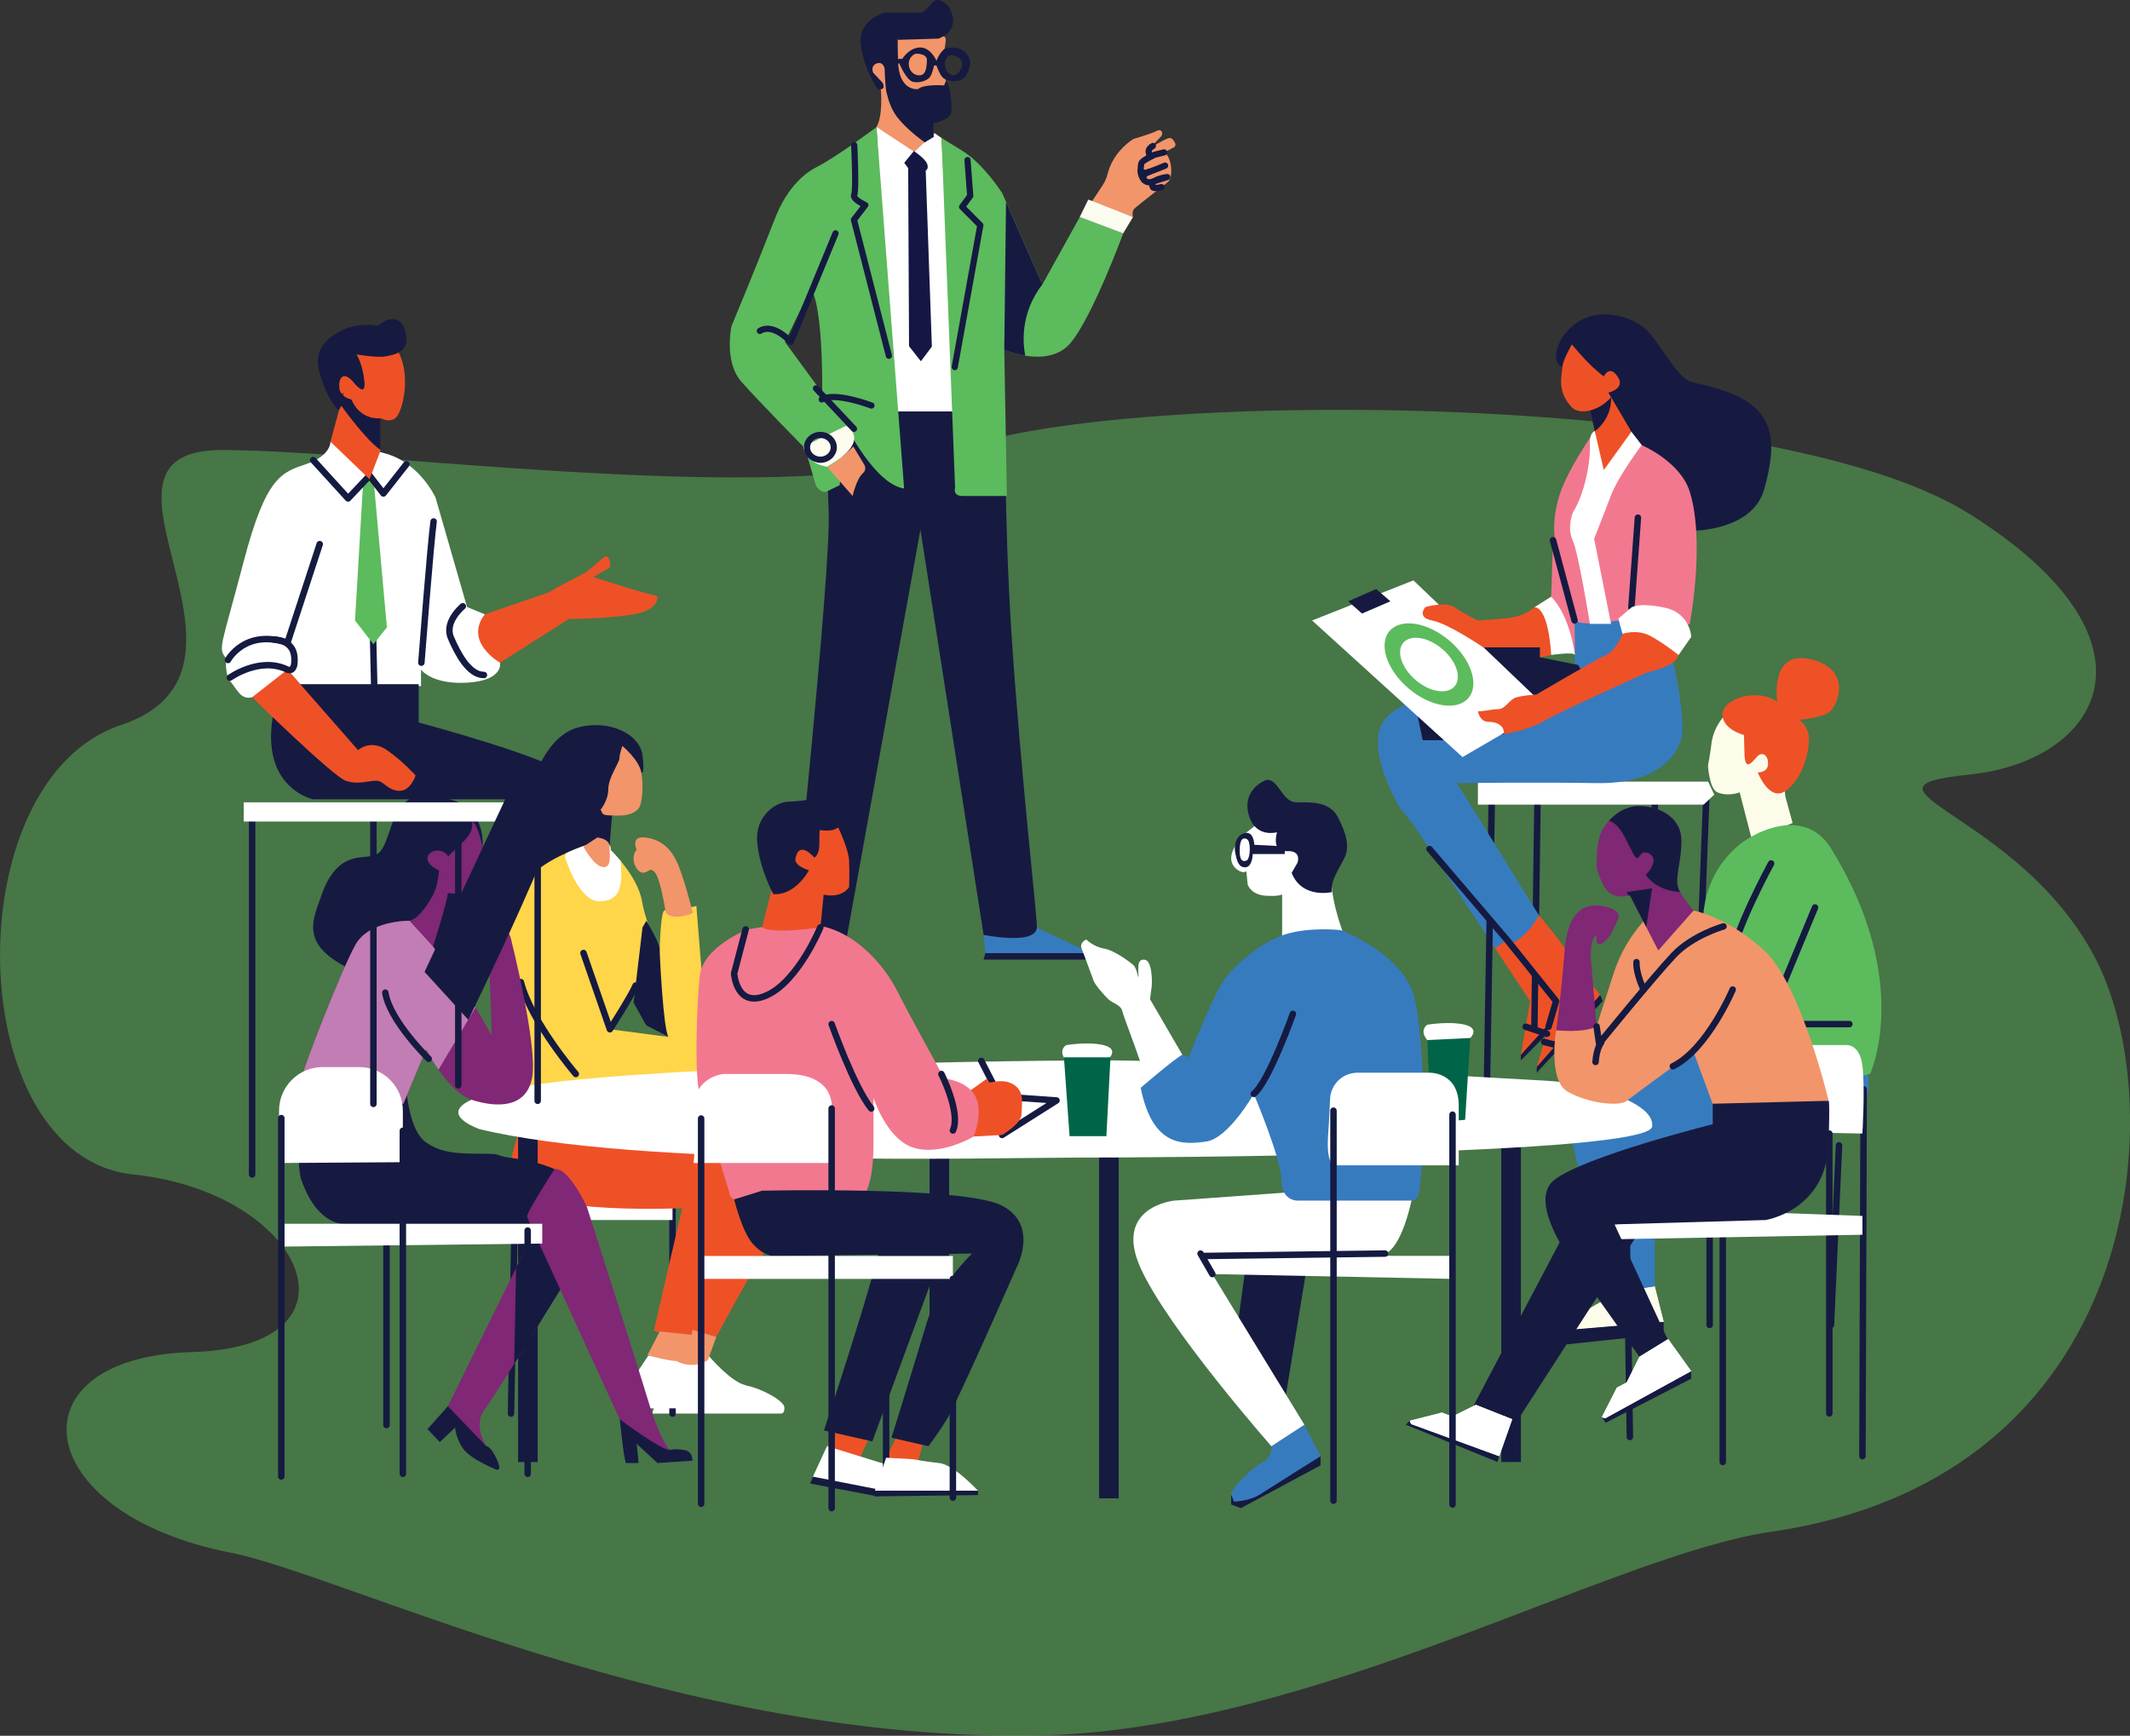 <?xml version="1.0" encoding="UTF-8"?><svg id="Layer_2" xmlns="http://www.w3.org/2000/svg" viewBox="0 0 415.32 338.52"><rect x="0" y="0" width="415.32" height="338.52" fill="#333333" stroke="none"/><defs><style>.cls-1{fill:#f2788f;}.cls-1,.cls-2,.cls-3,.cls-4,.cls-5,.cls-6,.cls-7,.cls-8,.cls-9,.cls-10,.cls-11,.cls-12,.cls-13,.cls-14,.cls-15,.cls-16{stroke-width:0px;}.cls-2{fill:#161a41;}.cls-3{fill:#c27db4;}.cls-4{fill:#fdfcee;}.cls-5,.cls-8{fill:#5cbb5d;}.cls-6{fill:#f2956a;}.cls-7{fill:#fdfcea;}.cls-8{opacity:.5;}.cls-17{stroke-width:1.26px;}.cls-17,.cls-18{fill:none;stroke:#151a41;stroke-linecap:round;stroke-linejoin:round;}.cls-9{fill:#fbfcf0;}.cls-10{fill:#802776;}.cls-11{fill:#161645;}.cls-12{fill:#ef5127;}.cls-13{fill:#ffd54a;}.cls-14{fill:#006548;}.cls-15{fill:#fff;}.cls-18{stroke-width:1.21px;}.cls-16{fill:#377bbf;}</style></defs><g id="Layer_1-2"><path class="cls-8" d="M44.82,302.79c-39.21-7.78-42.8-38.06-7.48-39.09,35.32-1.02,22.15-31.15-11.37-34.65s-34.87-76.82-2.39-87.65-11.28-53.63,19.69-53.63,114.3,11.96,143.04.1,158.14-12.47,197.65,12.32c39.51,24.79,25.74,48.24,0,50.88s9.96,7.27,24.74,36.09c14.77,28.81,9.39,100.95-63.35,111.58-31.41,4.59-89.31,38.61-142.57,39.72-70.06,1.46-135.66-31.26-157.94-35.68Z"/><path class="cls-15" d="M138.29,264.53s4.27,5.09,7.26,5.69,7.41,2.99,7.41,4.34-.82,1.12-.82,1.12h-24.95l1.6-5.57,3.12-4.68,6.39-.9Z"/><line class="cls-17" x1="131.13" y1="234.2" x2="131.13" y2="275.69"/><line class="cls-17" x1="100.42" y1="234.2" x2="99.64" y2="275.69"/><rect class="cls-15" x="98.52" y="232.45" width="32.61" height="5.49"/><path class="cls-15" d="M132.77,263.51s4.27,5.09,7.26,5.69,7.41,2.99,7.41,4.34-.82,1.12-.82,1.12h-24.95l1.6-5.57,3.12-4.68,6.39-.9Z"/><path class="cls-15" d="M131.9,265.43l5.6-.9s5.05,5.09,8.05,5.69"/><path class="cls-2" d="M118.85,165.11l.49-6.07,5.69-8.4s.78.7.24-3.39-6.43-6.98-12.51-5.39-8.98,9.78-11.17,16.56-7.38,16.46-4.19,24.44c3.19,7.98,7.88,9.78,7.88,9.78l10.18-6.58,3.39-20.95Z"/><path class="cls-6" d="M133.22,203.32s2.69-1.4,3.99,0-.5,7.58-.5,7.58h-4.29l.8-7.58Z"/><path class="cls-6" d="M138.01,265.28l1.67-4.57-4.95-1.49-3.11,6.06.27.15c1.91,1.07,4.26,1.01,6.11-.15h0Z"/><path class="cls-12" d="M102.19,218.06s-3.69,8.71-2.39,12.05,10.48,6.24,33.22,5.54c0,0-2.84,12.11-4.58,19.75-.99,4.35-.94,4.16-.94,4.16,0,0,5.66,1.55,7.36.76,0,0,1.55-8.88,4.84-13.13s7.68-12.33,7.68-15.93-3.45-11.87-9.71-12.37-35.49-.82-35.49-.82Z"/><path class="cls-13" d="M135.79,176.68c-1.99.62-5.51.45-6.26.89-.75.44-.9,7.59-.9,7.59,0,0-2.54-4.29-3.44-9.38-.9-5.09-6.14-10-6.14-10,0,0,.9-4.07-9.88,1.17-10.78,5.24-10.66,13.92-10.66,13.92l4.22,31.02.19,4.3s12.68-4.79,23.16-4.34c10.48.45,12.27-3.29,12.27-3.29l-2.57-31.88ZM118.92,200.73c1.8-.2,5.02-8.52,5.02-8.52l2.1,7.84,4.29,2.18-11.41-1.5Z"/><path class="cls-2" d="M126.04,179.58s2.59,4.29,2.59,5.59.7,15.36,1.7,17.06l-4.29-2.18-2.5-4.51,1.74-14.67.76-1.3Z"/><path class="cls-15" d="M116.86,175.78c3.92,0,4.63-2.65,4.16-7.87-1.09-1.31-1.96-2.13-1.96-2.13,0,0,.83-3.77-8.73.63-.05.25-.1.52-.15.79,0,0,2.59,8.58,6.68,8.58Z"/><path class="cls-6" d="M113.77,165.11l2.69-1.77s2.39.17,2.39,1.77.5,4.19-1.3,3.99-3.79-3.99-3.79-3.99Z"/><path class="cls-6" d="M117.11,157.9s1.5-1.76,1.5-4,2.17-5.2,2.17-5.99.56-2.43.56-2.43c0,0,3.22,2.62,3.7,5.16s.19,6.02-.45,6.92-1.91,1.53-4.19,1.5-2.77-.04-3.03-.6l-.26-.56Z"/><path class="cls-6" d="M129.83,178.08s-1-6.58-2.1-7.88-1.21.1-2.45,0-2.54-2.89-1.14-4.49c0,0-1.3-2.74,1.7-2.37s5.19,2.09,6.58,5.77,2.69,8.97,2.69,8.97c0,0-3.49,1.6-5.29,0Z"/><path class="cls-17" d="M113.77,185.86l5.15,14.87s4.11-6.36,5.02-8.52"/><path class="cls-17" d="M112.27,209.46s-8.76-10.25-10.71-17.92"/><path class="cls-12" d="M139.68,260.71l-4.95-1.49,6.1-37.49s3.7-.07,6.4,2.39,3.37,18.26,1.57,20.58-9.12,16.01-9.12,16.01Z"/><path class="cls-6" d="M128.63,259.67l-2.39,4.64s4.22,1.13,5.66,1.13,2.97-5.12,2.97-5.12l-6.24-.64Z"/><polygon class="cls-16" points="165.12 182.34 164.78 185.87 144.25 185.87 154.73 180.91 165.12 182.34"/><polygon class="cls-2" points="144.25 185.87 144.25 187.15 165.12 187.15 164.78 185.87 144.25 185.87"/><polygon class="cls-2" points="212.67 185.87 212.67 187.15 191.79 187.15 192.13 185.87 212.67 185.87"/><polygon class="cls-16" points="191.79 182.34 192.13 185.87 212.67 185.87 202.19 180.91 191.79 182.34"/><path class="cls-6" d="M182.12,26.91l-.43-3.02-7.7-5.4-1.28-7.47-3.42,1.19,2.48,5.4s.43,4.93-.86,7.15l.49,6.45,11.4-1.2-.68-3.1Z"/><polygon class="cls-15" points="170.92 24.77 178.27 29.62 182.21 25.96 183.58 26.91 186.66 80.25 173.91 80.25 170.92 24.77"/><path class="cls-2" d="M160.31,80.25h35.72s-.27,20.22,1.15,42.6c1.7,26.76,5.14,56.57,5,58.06-.26,2.74-6.29,2.15-10.39,1.43l-12.32-79.04-14.44,79.95s-7.25.14-10.31-2.34c0,0,7.21-68.55,6.87-80.83-.35-12.28-1.29-19.83-1.29-19.83Z"/><path class="cls-6" d="M183.86,6.95s.56.24.56.81-.64,4.17-.64,4.17c0,0,.25,3.16.66,3.85s0,1.19,0,1.19l-6.72,1.55-3.68-3.34.34-8.25h9.47Z"/><path class="cls-5" d="M170.92,24.77s-7.6,5.73-11.72,7.83c-1.86.94-5.58,3.54-8.09,10.01-3.46,8.94-8.47,20.98-8.47,20.98,0,0-1.54,6.91,1.92,10.85,3.46,3.93,12.06,12.64,12.06,12.64l2.77-1.34c-.94,3.3-2.28,2.14-2.28,2.14l1.98,6.84s1,1.67,2.15,1.11l2.48-1.19,1.25-11.6s5.59,11.37,11.32,12.24l-5.39-70.5ZM153.04,66.69l5.29-10.85c.11.8.19,1.27.19,1.27,0,0,1.8,3.19,1.8,18.36,0,.4,0,.78,0,1.15l-7.27-9.93Z"/><path class="cls-6" d="M220.92,42.33s-.3-1.07.26-1.63,5.6-4.45,6.59-5.25.8-4.86-.79-5.73l1.83-.93c.33-.15.48-.51.34-.82-.21-.48-.58-1.08-1.07-1.06-.81.04-3.92,2.04-3.92,2.04l2.32-2.44c.14-.37.23-.74-.08-.99-.18-.15-.45-.21-.83,0-.94.52-4.56,1.58-4.56,1.58,0,0-2.33,1.38-3.83,3.92s-.93,3.19-2.17,5.1-2.18,3.26-2.18,3.26l8.08,2.94Z"/><path class="cls-6" d="M168.52,90.63l-2.14-3.55s-3.98,3.93-5.13,3.93l5,5.72s.74-3.36,2.02-4.46c.49-.42.58-1.11.25-1.66Z"/><path class="cls-4" d="M164.98,83.03s5.38,2.86-3.73,7.99c0,0-4.11-.48-4.62-3.93l8.35-4.05Z"/><path class="cls-5" d="M183.58,26.91l2.65,68.19s-.51,1.59,1.37,1.63h8.73l-.51-28.49s8.64,3.74,12.92-1.35,10.27-21.38,10.27-21.38l-8.47-3.18-7.27,13.11-7.87-17.8s-3.59-5.64-7.7-8.19l-4.11-2.54Z"/><path class="cls-2" d="M203.26,55.45l-7.1-16.06h0s-.34,28.85-.34,28.85c0,0,1.77.76,4.09,1.13-.47-2.38-1.02-8.27,3.35-13.92Z"/><path class="cls-11" d="M178.19,29.46l-1.88,2.3s.77.95.94,1.35-.17-.4-.17-.4l.17,34.81,2.31,2.94,2.14-2.86-1.2-34.34s.68-.32.26-1.35-2.57-2.46-2.57-2.46Z"/><path class="cls-2" d="M184.43,15.79l-.34.87s-3.94-.32-5.09.72c0,0-3.72.56-3.89-5.4s0-4.21,0-4.21l7.87-.24s4.79-1.43,1.97-6.28c0,0-1.88-2.3-3.25-.64s-2.05,1.83-2.05,1.83h-7.1s-5.3,1.31-4.71,6.26c.6,4.95,3.34,8.7,3.34,8.7,0,0,1.67.36.92-1.25l-1.86-1.99s-.56-1.33.71-1.79,1.54,1.01,1.54,1.01c0,0,.09,3.72.41,4.79.14.48.54,2.79,2.16,4.83,1.99,2.5,5.26,4.77,5.26,4.77l1.75-1.07-.11-2.64s3.4-.64,3.53-2.27-.19-4.05-.51-4.99-.53-1.01-.53-1.01Z"/><path class="cls-2" d="M189.14,11.84c-.23-1.37-1.49-2.39-2.98-2.54-.84-.09-1.74-.04-2.2.41-1.03,1.01-1.35,2.15-1.35,2.15,0,0-1.09-2.57-3.14-2.6-2.05-.03-3.46,2.02-3.53,2.22l-1.9.04.51.85h.81s1.35,3.32,2.69,3.6c1.35.28,2.87-.32,3.32-1.01.45-.7.77-2.19.77-2.19h.45s.56,1.63,1.2,2.32,3.59,1.47,4.62-.46c.6-1.12.88-1.92.73-2.8ZM179.11,14.69c-1.41-.16-1.92-1.33-1.92-2.29s.77-1.83,1.45-1.93c0,0,2.16-.08,2.1,1.31-.06,1.39-.21,3.06-1.63,2.9ZM187.43,13.28c-.41.89-.93,1.41-1.59,1.41s-1.9-1.09-1.53-2.8c0,0,.3-1.53,1.8-1.05,1.5.48,1.73,1.55,1.33,2.44Z"/><polygon class="cls-9" points="210.53 42.33 212.2 38.92 220.92 42.33 219 45.51 210.53 42.33"/><path class="cls-18" d="M166.56,28.31s.43,8.82,0,9.66,2.16,2.03,2.16,2.03l-2.21,2.86,6.81,26.52"/><path class="cls-18" d="M162.92,45.51l-8.73,21.18s-3.34-3.82-6.03-2.15"/><path class="cls-18" d="M169.92,79.09s-7.13-2.74-9.69-1.19"/><line class="cls-18" x1="166.51" y1="83.62" x2="159.1" y2="75.75"/><polyline class="cls-18" points="186.16 71.59 191.15 43.92 187.6 40.35 189.18 38.2 188.65 31.22"/><ellipse class="cls-18" cx="159.96" cy="87.24" rx="2.61" ry="2.42"/><path class="cls-18" d="M224.39,30.37s-.17.52-.42-.78c0,0-.1-.61.82-1.12"/><path class="cls-18" d="M222.41,33.31s.37.63,1.4.3,3.37-1.31,3.37-1.31"/><path class="cls-18" d="M226.98,29.72l-1.82.45s-1.65.74-2.41,1.38c-.34.29-.3,1.17-.33,1.48-.08.92.27,1.6.66,2.06s1.11.61,1.68.32l2.83-.88s-3.59.41-2.8,1.96c.21.41,1.66,0,1.66,0"/><path class="cls-18" d="M224.16,33.49s-1.74.46-1.08,1.6"/><polygon class="cls-2" points="296.55 205.72 296.55 206.81 307.1 196.14 303.73 196.84 296.55 205.72"/><polygon class="cls-12" points="289.93 182.52 298.35 195.24 296.55 205.72 307.02 194.12 292.73 176.76 289.93 182.52"/><polygon class="cls-16" points="291.54 184.94 275.71 161 284.43 166.36 296.15 181.57 291.54 184.94"/><line class="cls-17" x1="299.81" y1="154.68" x2="299.18" y2="200.63"/><line class="cls-17" x1="332.72" y1="154.97" x2="330.78" y2="205.7"/><line class="cls-17" x1="322.66" y1="154.98" x2="322.66" y2="198.53"/><line class="cls-17" x1="290.86" y1="156.93" x2="289.93" y2="211.55"/><path class="cls-12" d="M294.6,184.16l8.82,11.07s.9-.86,1.81-2.06,1.83-2.73,1.87-4.08c.07-2.69-7.86-11.52-7.86-11.52l-4.64,6.58Z"/><polygon class="cls-15" points="288.17 152.44 333.06 152.44 334.26 154.98 332.17 156.93 288.17 156.93 288.17 152.44"/><path class="cls-16" d="M326.3,129.14s2.57,11.52,1.48,15.11-5.14,8.68-16.54,8.48c-11.4-.2-27.16,0-27.16,0l15.98,25.77s-.95,1.82-2.26,3.21-3.04,2.39-3.19,2.44c-.3.1-21.6-26.54-21.6-26.54,0,0-6.39-10.38-3.69-16.16,2.69-5.79,16.76-7.38,16.76-7.38l20.95-.2v-12.87l12.35-1.5,6.93,9.63Z"/><polygon class="cls-2" points="307.74 129.69 300.29 128.19 300.29 125.05 283.08 125.05 276.34 139.27 277.4 144.36 287.12 144.36 293.26 143.16 309.12 132.23 307.74 129.69"/><polygon class="cls-15" points="285.17 147.65 301.64 138.07 275.6 113.19 255.84 121.01 285.17 147.65"/><path class="cls-2" d="M330.22,103.5s11.52,0,13.77-8.08c2.24-8.08,2.84-15.27-6.88-18.86s-6.73.75-14.67-10.63c-2.97-4.27-8.95-5.3-12.42-4.22-5.78,1.79-8.29,8.6-5.39,9.91,4.64,2.1,25.59,31.88,25.59,31.88Z"/><path class="cls-1" d="M307.02,121.01s-3.5-10.18-3.95-17.06c-.18-2.73.38-6.42,1.97-9.87,2.42-5.26,5.91-9.98,5.91-9.98l2.81-.5,6.36,3.22s7.51,3.17,9.35,9.05c3.07,9.8,0,25.89,0,25.89l-13.07-.9s-7.58,1.5-9.38.15Z"/><polygon class="cls-1" points="307.1 127.74 307.02 121.01 302.82 105.36 302.46 116.37 307.1 127.74"/><path class="cls-12" d="M316.38,123.63s-1.25,3.22-3.24,4.12-13.59,7.71-13.59,7.71c0,0-2.77.15-4.04.6s-2.02,2.24-3.37,2.24-3.52.6-3.97.37c0,0,.3,2.1,2.02,2.1s3.14.75,3.07,2.39c0,0,4.79-.75,7.78-2.54s20.2-9.5,20.2-9.5c0,0,2.24-.52,4.04-1.35s2.02-2.02,2.02-2.02c0,0-5.91-6.96-10.93-4.12Z"/><path class="cls-15" d="M320.12,86.81l-2.02-2.62-7.15-.1s-1.09.18-.94,2.72-.75,8.98-3.37,13.24c0,0-1.12,2.99,0,5.31s3.37,16.31,3.37,16.31h4.12l-3.3-16.61s1.88-4.71,3.3-8.46,5.98-9.8,5.98-9.8Z"/><path class="cls-12" d="M312.71,91.68l5.39-7.48-4.49-7.63s3.44-.75,1.8-3.14-2.69,0-2.69,0c0,0-1-.75-2.44-2.1s-3.79-4.14-3.79-4.14c0,0-1.85,3.14-1.85,4.44s-1.25,4.59,1.85,7.81c1.23,1.28,3.54.62,3.54.62l2.69,11.62Z"/><path class="cls-2" d="M314.13,77.46l-.09.11c-1.06,1.21-2.46,2.08-4.02,2.49h0s.94,4.04.94,4.04c.37-.26,3.32-2.5,3.18-6.63Z"/><path class="cls-15" d="M302.46,116.37l-3.22,2.02s0,2.17.82,3.89,2.39,5.46,2.39,5.46c0,0,4.49-.67,4.64,0,0,0-.9-7.63-4.64-11.37Z"/><line class="cls-17" x1="319.37" y1="100.96" x2="318.1" y2="118.47"/><path class="cls-12" d="M299.24,118.39s-1.8,1.72-4.86,2.1-6.21.52-6.21.52c0,0-2.69-1.27-4.49-2.54s-5.76-.07-5.76-.07c0,0-1.8,2.02,1.35,2.62s9.95,5.24,9.95,5.24h11.07v1.95l2.17-.45s-.37-9.05-3.22-9.35Z"/><line class="cls-17" x1="302.82" y1="105.36" x2="307.02" y2="121.01"/><path class="cls-15" d="M315.55,120.64l.82,2.99s2.84-1.05,5.54.45,5.39,3.67,5.39,3.67l2.47-3.55s-.15-4.68-5.31-5.72-6.36,0-6.36,0l-2.54,2.17Z"/><ellipse class="cls-5" cx="278.63" cy="129.6" rx="6.13" ry="10.09" transform="translate(-.45 258.23) rotate(-49.69)"/><ellipse class="cls-15" cx="278.63" cy="129.6" rx="3.99" ry="6.56" transform="translate(-.45 258.23) rotate(-49.69)"/><polygon class="cls-2" points="265.57 119.66 271.11 117.27 268.34 114.87 262.88 117.27 265.57 119.66"/><polygon class="cls-12" points="303.42 195.24 299.64 208.11 312.01 194.04 305.83 186.41 303.42 195.24"/><polyline class="cls-17" points="278.74 165.59 293.82 183.27 303.42 195.24 301.95 200.24"/><polygon class="cls-2" points="312.01 194.04 312.51 195.24 299.64 209.21 299.64 208.11 312.01 194.04"/><line class="cls-17" x1="301.64" y1="201.62" x2="297.49" y2="200.24"/><line class="cls-17" x1="303.42" y1="203.81" x2="301.08" y2="203.2"/><path class="cls-16" d="M362.61,198.56s2.57,11.52,1.48,15.11-5.14,8.68-16.54,8.48c-11.4-.2-24.89,1.22-24.89,1.22v27.54s-7.14,1.07-7.29,1.12c-.3.1-12.45-35.37-9.75-41.16s16.76-7.38,16.76-7.38l20.95-.2v-12.87l12.35-1.5,6.93,9.63Z"/><path class="cls-7" d="M341.6,163.81l-2.39-9.28s-2.24.9-4.34,0c-1.57-.67-1.84-5.18-1.84-5.18,0,0,.53-2.9.64-4.03.45-4.49,3.82-6.96,3.82-6.96l12.04,4.49s-2.1,10.03-1.35,12.72,1.35,4.94,1.35,4.94l-7.93,3.29Z"/><path class="cls-5" d="M341.45,163.21s-9.58,4.64-9.43,17.66c.07,5.8,3.72,14.77,7.76,22.94,5.03,10.18,11.47,8.71,11.47,8.71l13.39-3.07s8.43-18.12-7.63-44c-5.36-8.64-15.56-2.24-15.56-2.24Z"/><path class="cls-12" d="M342.74,150.64s1.9.1,2-1.6-1.1-2.49-2-1.6-2.49,3.34-2.59-.37l-.1-3.72s-4.29-1.1-4.19-4.09,6.78-5.19,10.68-2.39c0,0-1.6-10.28,6.58-8.28s5.19,9.08,3.59,10.28-5.89,1.5-5.89,1.5c0,0,1.9,1.3,1.9,3.79s-1.1,7.48-4.39,9.98-5.59-3.49-5.59-3.49Z"/><polyline class="cls-17" points="360.6 199.73 350.72 199.73 347.22 193.14 353.91 176.98"/><path class="cls-17" d="M345.34,168.4s-7.48,13.67-8.08,19.96"/><line class="cls-17" x1="333.36" y1="258.4" x2="333.36" y2="225.77"/><line class="cls-17" x1="358.58" y1="223.38" x2="357.01" y2="258.4"/><polygon class="cls-7" points="315.37 252.03 302.25 259.67 324.39 257.8 322.66 250.91 315.37 252.03"/><polygon class="cls-7" points="315.37 252.03 302.25 259.67 324.39 257.8 322.66 250.91 315.37 252.03"/><polyline class="cls-2" points="324.39 257.8 302.25 259.67 301.64 262.59 324.39 260.19"/><rect class="cls-2" x="292.73" y="222.4" width="3.82" height="62.73"/><rect class="cls-2" x="101.02" y="221.62" width="3.82" height="63.52"/><rect class="cls-2" x="181.25" y="221.62" width="3.82" height="54.07"/><rect class="cls-2" x="214.31" y="222.4" width="3.82" height="69.82"/><path class="cls-15" d="M301.47,210.77c4.33.25,8.62,1.05,12.72,2.49s8.32,3.65,7.95,6.45c-.75,5.61-97.95,6.06-112.99,6.06s-84.63,1.93-115.61-5.55c0,0-14.59-4.93,10.78-8.67,25.37-3.74,95.41-4.84,113.14-4.74,15.12.09,68.58,3.07,84.02,3.96Z"/><path class="cls-15" d="M286.68,202.44s1.95-1.85-1.05-2.59-7.33,0-7.33,0c0,0-1.65,1.05,0,2.99s8.38-.4,8.38-.4Z"/><path class="cls-15" d="M216.24,206.42s1.95-1.85-1.05-2.59-7.33,0-7.33,0c0,0-1.65,1.05,0,2.99s8.38-.4,8.38-.4Z"/><polygon class="cls-14" points="207.45 206.21 216.53 206.21 215.73 221.58 208.55 221.58 207.45 206.21"/><polygon class="cls-14" points="278.3 202.84 279 218.9 285.68 218.4 286.68 202.44 278.3 202.84"/><line class="cls-17" x1="363.15" y1="284" x2="363.39" y2="212.45"/><path class="cls-15" d="M363.15,221.08l-28.19-.6v-16.66h25.04s2.59-.3,3.14,3.99,0,13.27,0,13.27Z"/><line class="cls-17" x1="317.2" y1="241.03" x2="317.8" y2="280.25"/><path class="cls-6" d="M356.56,214.69s-5.39-22.75-12.57-29.33c-7.18-6.58-13.77-7.78-13.77-7.78l-9.73,2.07h0c-2.63,2.91-4.61,6.35-5.82,10.08l-3.37,10.45-7.88.75s-1.65,9.73,2.24,11.97c3.89,2.24,10.03,2.99,11.52,1.8s13.02-9.58,13.02-9.58l3.74,10.14s10.93,1.08,22.6-.57Z"/><line class="cls-17" x1="356.69" y1="221.08" x2="356.69" y2="275.66"/><line class="cls-17" x1="335.91" y1="285.13" x2="335.91" y2="239.64"/><path class="cls-10" d="M330.22,177.58l-6.88,7.78-5.54-10.78s-3.59,1.35-5.24-2.1-1.2-4.09-1.2-4.09c0,0-.15-3.54.75-5.78s3.59-5.24,7.18-5.39,8.38,1.8,8.53,6.44-1.65,7.93-.3,10.18,2.69,3.74,2.69,3.74Z"/><path class="cls-2" d="M327.53,173.84c-1.35-2.24.45-5.54.3-10.18-.15-4.64-4.94-6.58-8.53-6.44-2.3.1-4.23,1.36-5.56,2.84,2.3.78,3.38,3.97,4.16,5.34.8,1.4,1.1,2.69,1.9,1.4.8-1.3,2.99-.1,2.59,1.4-.4,1.5-1.5,2.39-1.5,2.39,2.04,3.02,5.9,3.35,6.72,3.39-.03-.05-.06-.1-.09-.14Z"/><path class="cls-2" d="M317.51,174.68c.18-.05.29-.09.29-.09l3.19,6.2,1.15-7.55-4.94.74.31.69Z"/><path class="cls-10" d="M311.31,200.18l-1.14-13.47s-.11-4.04,1.14-4.19c0,0-.39,2.39,1.25,1.35s2.69-4.19,2.69-4.19c0,0,1.46-1.73-1.51-2.66s-7.91-1.23-8.66,8.35-1.65,15.56-1.65,15.56c0,0,5.43.6,7.88-.75Z"/><path class="cls-2" d="M308.09,234.73l-20.82,39.53,8.08,3.59,26.79-41.51s-8.66-7.23-14.05-1.62Z"/><polygon class="cls-15" points="314.83 238.79 343.94 236.45 363.15 237.14 363.15 240.81 313.74 241.71 314.83 238.79"/><path class="cls-2" d="M333.96,215.26v4s-24.94,6.21-30.88,10.85,5.28,18.56,5.28,18.56l11.3,15.94s5.31-3.82,6.88-1.8-1.57-2.02-1.57-2.02l-10.16-22,29.46-.85s11.84-1.85,12.27-14.87c.3-9.05,0-8.38,0-8.38l-22.6.57Z"/><polygon class="cls-2" points="292.33 284 292.01 285.13 274.1 277.85 274.89 277.09 292.33 284"/><polygon class="cls-2" points="329.75 267.4 329.75 268.89 313.09 277.48 312.34 276.38 329.75 267.4"/><polygon class="cls-15" points="287.77 273.98 283.15 276.28 281.16 275.49 274.89 277.09 275.13 277.72 292.33 284 294.86 276.79 287.77 273.98"/><polygon class="cls-15" points="287.77 273.98 283.15 276.28 281.16 275.49 274.89 277.09 275.13 277.72 292.33 284 294.86 276.79 287.77 273.98"/><polygon class="cls-15" points="319.67 264.61 317.17 269.63 315.27 270.62 312.34 276.38 312.97 276.62 329.75 267.4 325.27 261.15 319.67 264.61"/><polygon class="cls-15" points="319.67 264.61 317.17 269.63 315.27 270.62 312.34 276.38 312.97 276.62 329.75 267.4 325.27 261.15 319.67 264.61"/><path class="cls-17" d="M337.85,192.99s-4.94,11.67-11.67,14.97"/><path class="cls-17" d="M320.49,192.99s-1.5-3.04-1.4-5.34"/><path class="cls-17" d="M312.21,203.32s-.9,1-1.1,3.79"/><path class="cls-17" d="M311.31,200.18l.5,3.34s10.88-13.37,14.57-17.26,9.68-5.59,9.68-5.59"/><polygon class="cls-2" points="257.49 284 257.49 285.78 241.96 294.13 240.06 293.41 240.06 291.47 257.49 284"/><path class="cls-16" d="M247.91,282.04s.3,2-1.65,3.09-5.67,4.39-6.2,6.34l.55,1.38s2.92-.04,5.03-1.38c4.21-2.69,11.85-7.47,11.85-7.47l-3.14-6.14-6.44,4.19Z"/><polygon class="cls-2" points="242.66 248.61 241.17 259.67 242.66 272.44 249.99 276.62 255.69 241.71 245.37 242.08 242.66 248.61"/><polygon class="cls-15" points="237.67 244.93 283.22 244.93 283.22 249.42 236.39 248.48 236.39 244.93 237.67 244.93"/><path class="cls-15" d="M230.55,205.72l-6.29-10.81s.07-.97.26-2.13.19-5.76-1.5-5.61c0,0-1.01-.19-1.05,1.27s.04,2.02,0,2.17-.34-1.83-.97-2.39-3.67-2.88-5.72-3.22-3.48-1.77-3.48-1.77c0,0-1.38.61-.9,1.77s2.02,5.46,2.36,6.32,2.13,2.88,2.88,3.59,2.47,1.12,2.69,2.28,4.53,11.82,5.05,15.3,6.66-6.77,6.66-6.77Z"/><path class="cls-15" d="M262.28,182.91s-2.69-6.39-2.69-11.62-13.62-11.22-13.62-11.22l-2.94,2.29s-4.9,4.29-2.1,6.98c1.24,1.19,2.1.6,2.1.6l.25,2.59s.65,1.95,3.39,2.15,3.33-.25,3.33-.25v8.78l12.28-.3Z"/><path class="cls-15" d="M250.5,232.6l-21.6,1.56s-11.92,1.2-6.49,13.17c5.44,11.97,25.49,34.72,25.49,34.72l6.44-4.19-17.96-29.37,1.28-3.56,32.39-.45s2.88-.3,5.18-10.33c2.3-10.03-24.74-1.56-24.74-1.56Z"/><path class="cls-16" d="M276.59,233c-.11.66-.68,1.15-1.35,1.15h-22.39s-2.99,0-2.99-4.04-5.39-16.76-5.39-16.76c0,0-4.94,8.68-9.28,9.28s-10.43,1.2-12.77-10.48c0,0,6.78-5.84,8.13-6.44l1.2.5s4.44-11.02,6.44-14.32,7.63-8.18,12.47-9.68,10.78-.8,10.78-.8c0,0,12.04,4.54,14.28,12.92,2.24,8.38,1.84,29.78,1.84,29.78,0,0-.52,6.15-.95,8.88Z"/><path class="cls-2" d="M259.73,173.98s-5.84,1.4-7.88-3.74l1.15-2s.9-2.44-2.15-2.24-1.85-3.69-1.85-3.69c0,0-4.29,1.25-5.54-3.49s2.99-6.49,2.99-6.49c0,0,1-.9,2.44.8s1.95,3.24,3.89,3.34,6.29-.55,8.08,2.89,2.29,5.84,1.3,7.93-2.79,4.43-2.44,6.68Z"/><path class="cls-2" d="M244.57,164.76s-.05-2.69-1.85-2.29c-1.8.4-2.15,2.64-1.85,3.94.3,1.3.55,2.79,1.95,2.74,1.4-.05,1.45-2.59,1.45-2.59h6.24v-1.5l-5.94-.3ZM243.03,167.84c-1.18.44-1.35-.88-1.3-2.33.02-.64.14-1.55.52-1.85.12-.09.25-.13.38-.14.4-.03.75.25.87.63.38,1.21.17,3.46-.46,3.69Z"/><path class="cls-15" d="M268.65,227.27h-8.47s-1.65-.15-1.2-6.14c.23-3.13.26-5.11.37-6.88.16-2.83,2.5-5.04,5.34-5.04h14.05s5.69-.17,5.69,6.4v11.66h-15.78Z"/><line class="cls-17" x1="283.22" y1="217.39" x2="283.22" y2="293.41"/><line class="cls-17" x1="260.01" y1="216.61" x2="260.01" y2="292.67"/><line class="cls-17" x1="234.09" y1="244.48" x2="236.39" y2="248.48"/><line class="cls-17" x1="270.06" y1="244.48" x2="234.59" y2="244.95"/><path class="cls-17" d="M252.1,197.73s-4.71,13.28-7.63,15.61"/><polyline class="cls-17" points="195.38 221.35 206.01 214.62 193.21 213.72"/><line class="cls-17" x1="194.41" y1="212.9" x2="191.34" y2="206.91"/><path class="cls-12" d="M188.79,212.97l3.67-2.62s0,.75.6.75,2.84-.82,4.79.56,1.35,3.63,1.35,5.57-3.82,4.12-3.82,4.12l-5.54.3-1.05-8.68Z"/><path class="cls-1" d="M144.5,234.15h21.78s4.04,1.5,4.04-11.3,0-8.75,0-8.75c0,0,2.54,8.13,7.86,9.75s11.67-2.19,11.67-2.19c0,0,1.95-4.64.37-7.78s-6.06-3.52-6.06-3.52c0,0-6.73-12.14-9.2-17.06-2.47-4.92-7.48-10.55-13.47-12.35s-15.86.37-15.86.37c0,0-8.61,3.37-9.2,9.05s-1.05,19.31,0,23.05,5.76,19.08,5.76,19.08c0,0-.07,1.65,2.32,1.65Z"/><path class="cls-12" d="M159.96,180.87s-9.28,1.4-11.37,0l1.7-6.68,2.69-10.48,6.29-3.39,4.19,1.1s2,4.19,2.1,6.39,0,5.19,0,5.19c0,0-1.26,2.27-4.96,1.47l-.63,6.41Z"/><polygon class="cls-12" points="163.05 278.75 161.26 282.04 167.69 284.29 170.24 278.75 163.05 278.75"/><polygon class="cls-2" points="158.51 287.98 157.97 289.34 171.14 291.84 171.81 290.38 158.51 287.98"/><path class="cls-15" d="M161.26,282.04l12.87,3.99s2.05,1.75,2.69,3.79,0,1.75,0,1.75l-18.31-3.59,2.74-5.94Z"/><path class="cls-2" d="M159.84,161.87s2.24.45,3.37-.37,4.04-2.24,3.44-5.76-1.87-3.44-1.87-3.44c0,0-.97,2.47-2.39,2.77s-6.06,1.27-8.53,1.27-6.66,2.69-6.21,7.93,3.14,10.1,3.14,10.1c0,0,3.82.67,6.96-4.64,0,0-2.92-.82-2.65-2.28.71-3.79,3.69-.19,3.69-.19,0,0,.97-.45.97-2.54s.07-2.84.07-2.84Z"/><polygon class="cls-12" points="175.03 279.8 172.78 284.29 178.92 285.33 180.41 279.8 175.03 279.8"/><path class="cls-2" d="M143.15,233.9s1.5,6.23,3.59,8.63,4.04,2.42,4.04,2.42l38.76-.47s-6.73,6.44-8.83,13.47-6.88,22.45-6.88,22.45l7.18,1.65s1.35-1.67,3.44-4.95c2.1-3.28,13.77-29.92,13.77-29.92,0,0,4.49-8.38-2.99-12.12-7.48-3.74-46.64-2.84-46.64-2.84l-5.44,1.7Z"/><line class="cls-17" x1="172.78" y1="243.13" x2="172.78" y2="286.53"/><path class="cls-15" d="M172.78,284.29l-2.19,6.44h20.1s-4.69-5.09-7.53-5.39-5.14-.75-5.14-.75l-5.24-.3Z"/><polygon class="cls-2" points="190.69 290.72 190.69 291.58 170.59 291.84 170.59 290.72 190.69 290.72"/><path class="cls-2" d="M183.56,244.55l-13.47,36.56-9.43-2.13s10.77-32.42,11.45-38.4,11.45,3.96,11.45,3.96Z"/><rect class="cls-15" x="136.71" y="244.95" width="49.09" height="4.47"/><path class="cls-15" d="M162.16,226.82v-10.63s.9-6.73-8.83-6.73h-12.27s-6.29.45-5.84,7.93,0,9.43,0,9.43h26.94Z"/><line class="cls-17" x1="162.16" y1="216.19" x2="162.16" y2="294.13"/><line class="cls-17" x1="136.71" y1="218.14" x2="136.71" y2="293.27"/><line class="cls-17" x1="185.8" y1="249.42" x2="185.8" y2="292.07"/><path class="cls-17" d="M145.39,181.26l-2.25,8.59s.45,7.03,6.51,4.19,10.3-13.17,10.3-13.17"/><path class="cls-17" d="M162.16,199.73s4.34,12.27,7.71,16.46"/><path class="cls-17" d="M183.56,209.46s3.82,7.53,2.25,11.02"/><path class="cls-2" d="M87.33,274.26l-3.97,4.45,2.39,2.54,2.99-2.84s.11,2.02,1.53,4.08,6.21,4,6.21,4c0,0,1.65.94.41-1.83s-2.1-2.62-2.1-2.62l-6.02-8.27-1.46.49Z"/><path class="cls-2" d="M94.11,165.21s.7-7.08-5.59-9.08-9.98-1.5-12.07,4.54-2,6.14-6.19,6.54-6.29,3.59-7.68,7.68-4.09,8.88,4.49,13.47,25.67,8.13,25.67,8.13c0,0-2.21-14.26,1.39-25.29.79-2.42-.02-5.99-.02-5.99Z"/><path class="cls-2" d="M120.85,276.8s.75,7.63,1.2,8.53h2.47l-.37-3.74,4.04,3.74,6.81-.45s.22-1.8-1.65-2.1-2.77,0-2.77,0l-8.38-7.11-1.35,1.12Z"/><path class="cls-10" d="M104.09,240.29l-16.76,33.97,7.48,7.78s-2.69-4.04-.3-7.18,16.01-25.44,16.01-25.44l-2.1-11.47-4.34,2.34Z"/><path class="cls-2" d="M109.67,244.73l-4.78-4.88-.8.43-3.46,7.01-.37,18.72c4.65-7.41,10.26-16.6,10.26-16.6l-.86-4.69Z"/><path class="cls-10" d="M102.74,237.14s.3.9,1.35,3.14,8.98,19.6,8.98,19.6l7.78,16.91s7.93,5.99,9.73,5.99c0,0-1.8-1.65-4.19-9.58-2.39-7.93-11.97-37.86-11.97-37.86,0,0-3.59-7.78-6.29-7.33s-5.39,9.13-5.39,9.13Z"/><path class="cls-10" d="M84.43,184.61s2.79-8.73,2.89-10.43c0,0,4.15.4,5.42,0s2.47-4.09,1.37-8.98-2.1-4.99-2.1-4.99c0,0,.4,1.2-.6,2.69s-3.59,3.39-3.99,4.19c0,0-.5-1.2-2.19-1.2s-3.39,2.1.4,3.89c0,0-.3,2.99-1,4.39s-2.79,4.99-4.79,5.39,1.6,5.59,1.6,5.59l2.99-.55Z"/><path class="cls-2" d="M100.26,239.85s1.87-.95,2.48-2.71,5.39-9.13,5.39-9.13c0,0-3.16-1.5-7.87-2.1s-1.56-.9-6.35-.9-8.08-.15-11.07-2.39-3.59-9.88-3.59-9.88h-21.1s-.45,14.37.6,17.36,3.29,7.69,7.63,8.56c4.34.87,33.89,1.18,33.89,1.18Z"/><path class="cls-10" d="M78.65,215.29l4.44-10.63s4.24,8.38,9.03,9.88,10.63,1.65,11.67-4.56-4.19-27.01-4.19-27.01c0,0-1.21-4.82-7.48-5.39-1.2-.11-1.9.65-1.9.65,0,0,.34,1.3,1.07,1.7,0,0-1.77,2-.47,3.19s2.89.85,3.84,1.35,1.2,17.51,1.2,17.51c0,0-3.14-5.79-4.79-8.13s-6.63-9.23-6.63-9.23l-4.59-5.04s-7.78-.1-10.48,4.59-10.33,24.29-10.58,26.24-.65,2.34-.65,2.34l20.5,2.54Z"/><path class="cls-3" d="M91.07,193.84c-1.65-2.34-6.63-9.23-6.63-9.23l-4.59-5.04s-7.78-.1-10.48,4.59c-2.69,4.69-10.33,24.29-10.58,26.24s-.65,2.34-.65,2.34l20.5,2.54,4.44-10.63s.94,1.85,2.42,3.97l7.23-12.15c-.61-1.02-1.2-1.97-1.67-2.65Z"/><path class="cls-17" d="M83.59,206.5s-7.63-7.45-8.46-12.91"/><line class="cls-17" x1="75.36" y1="242.89" x2="75.36" y2="277.93"/><path class="cls-15" d="M78.55,226.66v-10.05c0-4.69-3.81-8.5-8.5-8.5h-7.14c-4.69,0-8.5,3.81-8.5,8.5v10.21l24.14-.16Z"/><polygon class="cls-15" points="54.4 238.67 105.73 238.67 105.73 242.53 54.4 243.13 54.4 238.67"/><line class="cls-17" x1="102.89" y1="239.99" x2="102.89" y2="287.43"/><line class="cls-17" x1="78.55" y1="220.53" x2="78.55" y2="287.43"/><line class="cls-17" x1="54.85" y1="218.06" x2="54.85" y2="287.95"/><line class="cls-17" x1="49.16" y1="159.06" x2="49.16" y2="229.06"/><line class="cls-17" x1="72.81" y1="159.06" x2="72.81" y2="215.29"/><line class="cls-17" x1="104.84" y1="159.06" x2="104.84" y2="214.69"/><line class="cls-17" x1="89.36" y1="159.06" x2="89.36" y2="211.66"/><rect class="cls-15" x="47.52" y="156.48" width="57.77" height="3.74"/><path class="cls-15" d="M94.54,119.81l-3.47-1.42-6.14-21.33s-2.97-6.58-9.49-8.53-11.01-2.37-11.01-2.37c0,0,.15,2.67-4.64,4.32s-7.88,2.24-12.27,19.01c-4.39,16.76-5.09,16.91-3.44,18.86,0,0-.3,3.29.9,4.64s1.95,3.59,4.19,2.99,6.88-5.39,6.88-5.39l2.81,3.21h23.23v-3.21s2.1,2.99,9.13,2.54,6.29-3.89,6.29-3.89l-2.96-9.43Z"/><path class="cls-2" d="M54.85,133.43h26.79v7.48s26.34,7.03,28.88,10.33-19.21,47.64-19.21,47.64l-8.53-9.33,15.73-33.67h-37.46s-13.09-2.69-6.2-22.45Z"/><path class="cls-12" d="M56.05,130.59l13.77,15.71s2.42-2.24,5.63,0,5.59,4.94,5.59,4.94c0,0-1,3.14-3.27,2.99s-2.86-1.83-4.21-1.96-3.59.88-6.14,0-18.26-16.29-18.26-16.29l6.88-5.39Z"/><path class="cls-12" d="M94.54,119.81l12.37-4.24s3.01-1.75,6.16-3.32,4.61-4.27,5.37-3.67.48,2.1.48,2.1l-3.26,1.85s10.43,3.39,12.52,3.69c0,0,.59,2.69-4.65,3.59s-12.61.9-12.61.9l-13.43,8.53s-7.12-4.04-2.96-9.43Z"/><line class="cls-17" x1="72.96" y1="133.48" x2="72.06" y2="94.67"/><path class="cls-17" d="M82.16,129.24s1.8-23.35,2.39-27.54"/><polygon class="cls-5" points="70.86 93.17 69.22 121.01 72.81 125.65 75.44 122.36 72.81 93.17 70.86 93.17"/><polyline class="cls-17" points="79.24 90.55 74.76 96.24 72.06 92.77"/><polyline class="cls-17" points="72.06 92.77 67.87 97.21 61.06 89.73"/><path class="cls-17" d="M44.45,128.72s3.29-6.14,11.6-3.37l6.29-19.23"/><path class="cls-17" d="M44.82,132.16s5.84-4.19,11.22-1.57c0,0,1.65.82,1.35-2.54s-4-3.32-4-3.32"/><path class="cls-17" d="M90.24,118.24s-3.67,2.99-2.32,6.14,3.52,7.26,6.44,7.26"/><path class="cls-12" d="M67.05,76.56l-2.62,9.58,7.63,7.33,2.17-5.69v-6.21s1.87,1.05,3.07-.22,2.84-7.93.45-12.57-14.89-.67-13.32,4.34,2.62,3.44,2.62,3.44Z"/><path class="cls-2" d="M74.23,81.57s-3.92.57-5.71-3.67c0,0-2.1-.35-2.34-2.15s.6-3.54,2.59-1.4c0,0,2.64,3.54,2.29.05s-1.55-5.29-1.55-5.29c0,0,3.84.7,5.64.4s4.33-.9,4.09-3.69-1.99-5.19-5.58-2.29c0,0-3.34-.75-6.68.75s-5.79,3.99-4.79,7.98,2.89,7.03,3.84,7.73l.53-.85s4.78,6.73,7.67,8.63v-6.21Z"/></g></svg>